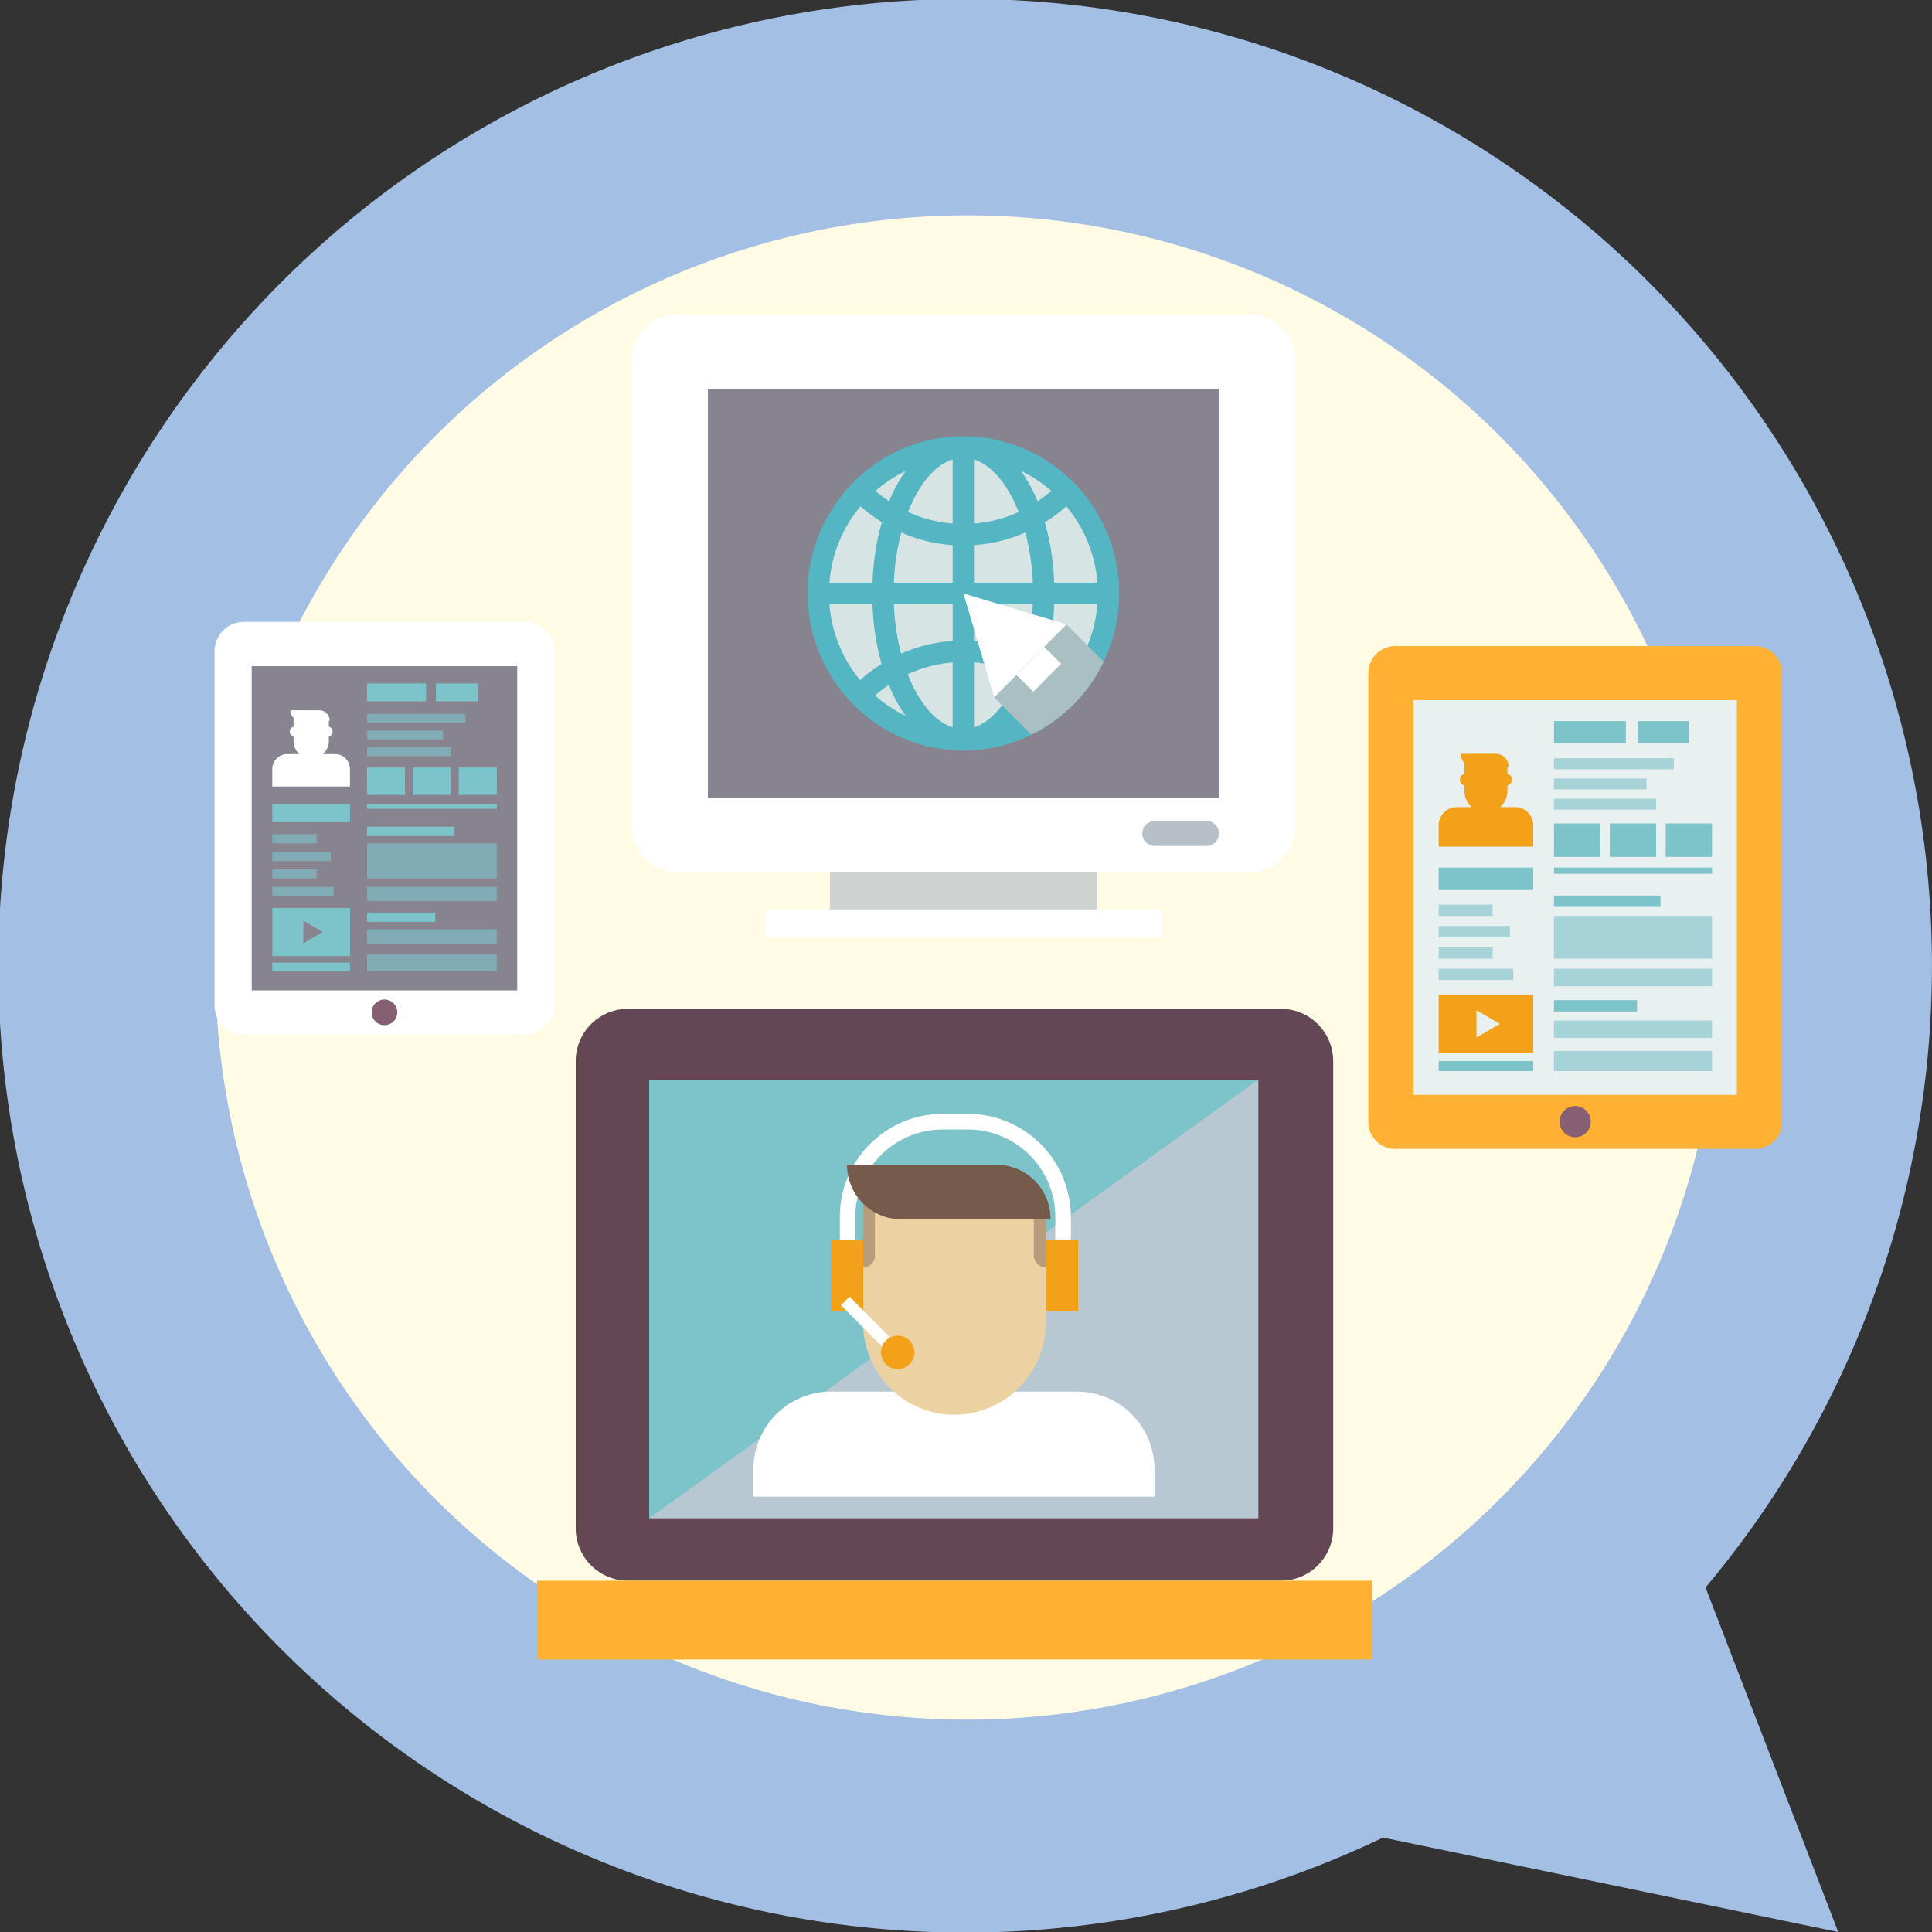 <svg xmlns="http://www.w3.org/2000/svg" xmlns:xlink="http://www.w3.org/1999/xlink" width="142" height="142" viewBox="0 0 142 142">
  <rect x="0" y="0" width="142" height="142" fill="#333333" stroke="none"/>
  <defs>
    <clipPath id="clip-path">
      <rect id="Rectángulo_345990" data-name="Rectángulo 345990" width="115.211" height="98.851" fill="none"/>
    </clipPath>
    <clipPath id="clip-path-3">
      <rect id="Rectángulo_345913" data-name="Rectángulo 345913" width="7.235" height="0.663" fill="none"/>
    </clipPath>
    <clipPath id="clip-path-4">
      <rect id="Rectángulo_345915" data-name="Rectángulo 345915" width="5.587" height="0.661" fill="none"/>
    </clipPath>
    <clipPath id="clip-path-5">
      <rect id="Rectángulo_345917" data-name="Rectángulo 345917" width="6.169" height="0.661" fill="none"/>
    </clipPath>
    <clipPath id="clip-path-6">
      <rect id="Rectángulo_345923" data-name="Rectángulo 345923" width="3.257" height="0.679" fill="none"/>
    </clipPath>
    <clipPath id="clip-path-7">
      <rect id="Rectángulo_345925" data-name="Rectángulo 345925" width="4.301" height="0.679" fill="none"/>
    </clipPath>
    <clipPath id="clip-path-8">
      <rect id="Rectángulo_345927" data-name="Rectángulo 345927" width="3.257" height="0.681" fill="none"/>
    </clipPath>
    <clipPath id="clip-path-9">
      <rect id="Rectángulo_345929" data-name="Rectángulo 345929" width="4.503" height="0.679" fill="none"/>
    </clipPath>
    <clipPath id="clip-path-10">
      <rect id="Rectángulo_345934" data-name="Rectángulo 345934" width="9.541" height="2.581" fill="none"/>
    </clipPath>
    <clipPath id="clip-path-11">
      <rect id="Rectángulo_345936" data-name="Rectángulo 345936" width="9.541" height="1.052" fill="none"/>
    </clipPath>
    <clipPath id="clip-path-13">
      <rect id="Rectángulo_345941" data-name="Rectángulo 345941" width="9.541" height="1.221" fill="none"/>
    </clipPath>
    <clipPath id="clip-path-14">
      <rect id="Rectángulo_345946" data-name="Rectángulo 345946" width="8.809" height="0.806" fill="none"/>
    </clipPath>
    <clipPath id="clip-path-15">
      <rect id="Rectángulo_345948" data-name="Rectángulo 345948" width="6.802" height="0.805" fill="none"/>
    </clipPath>
    <clipPath id="clip-path-16">
      <rect id="Rectángulo_345950" data-name="Rectángulo 345950" width="7.511" height="0.806" fill="none"/>
    </clipPath>
    <clipPath id="clip-path-17">
      <rect id="Rectángulo_345956" data-name="Rectángulo 345956" width="3.966" height="0.827" fill="none"/>
    </clipPath>
    <clipPath id="clip-path-18">
      <rect id="Rectángulo_345958" data-name="Rectángulo 345958" width="5.236" height="0.827" fill="none"/>
    </clipPath>
    <clipPath id="clip-path-20">
      <rect id="Rectángulo_345962" data-name="Rectángulo 345962" width="5.482" height="0.828" fill="none"/>
    </clipPath>
    <clipPath id="clip-path-21">
      <rect id="Rectángulo_345967" data-name="Rectángulo 345967" width="11.617" height="3.141" fill="none"/>
    </clipPath>
    <clipPath id="clip-path-22">
      <rect id="Rectángulo_345969" data-name="Rectángulo 345969" width="11.617" height="1.282" fill="none"/>
    </clipPath>
    <clipPath id="clip-path-23">
      <rect id="Rectángulo_345972" data-name="Rectángulo 345972" width="11.617" height="1.28" fill="none"/>
    </clipPath>
    <clipPath id="clip-path-24">
      <rect id="Rectángulo_345974" data-name="Rectángulo 345974" width="11.617" height="1.486" fill="none"/>
    </clipPath>
    <clipPath id="clip-path-25">
      <rect id="Rectángulo_345978" data-name="Rectángulo 345978" width="8.044" height="8.112" fill="none"/>
    </clipPath>
    <clipPath id="clip-path-26">
      <rect id="Rectángulo_345984" data-name="Rectángulo 345984" width="44.769" height="32.229" fill="none"/>
    </clipPath>
    <clipPath id="clip-path-27">
      <rect id="Rectángulo_345985" data-name="Rectángulo 345985" width="0.872" height="3.542" fill="none"/>
    </clipPath>
    <clipPath id="clip-path-28">
      <rect id="Rectángulo_345986" data-name="Rectángulo 345986" width="0.866" height="4.968" fill="none"/>
    </clipPath>
  </defs>
  <g id="Grupo_1015274" data-name="Grupo 1015274" transform="translate(-1028.999 -7022)">
    <g id="Grupo_1015037" data-name="Grupo 1015037" transform="translate(1028.999 7022)">
      <g id="Grupo_159183" data-name="Grupo 159183" transform="translate(0 0)">
        <g id="Grupo_1015569" data-name="Grupo 1015569">
          <g id="Grupo_1015568" data-name="Grupo 1015568">
            <path id="Unión_12" data-name="Unión 12" d="M101.655,135.059a71.06,71.06,0,1,1,23.7-18.381L135.108,142Z" fill="#a3bfe4"/>
            <path id="Trazado_606158" data-name="Trazado 606158" d="M55.281,0A55.281,55.281,0,1,1,0,55.281,55.281,55.281,0,0,1,55.281,0Z" transform="translate(15.831 15.83)" fill="#fffbe5"/>
          </g>
        </g>
        <g id="Grupo_1015406" data-name="Grupo 1015406" transform="translate(15.769 23.122)">
          <g id="Grupo_1015405" data-name="Grupo 1015405" clip-path="url(#clip-path)">
            <g id="Grupo_1015404" data-name="Grupo 1015404">
              <g id="Grupo_1015403" data-name="Grupo 1015403" clip-path="url(#clip-path)">
                <path id="Rectángulo_345908" data-name="Rectángulo 345908" d="M2.162,0H22.813a2.162,2.162,0,0,1,2.162,2.162V28.183a2.162,2.162,0,0,1-2.162,2.162H2.161A2.161,2.161,0,0,1,0,28.184V2.162A2.162,2.162,0,0,1,2.162,0Z" transform="translate(0 22.582)" fill="#fff"/>
                <rect id="Rectángulo_345909" data-name="Rectángulo 345909" width="19.516" height="23.829" transform="translate(2.73 25.841)" fill="#87838f"/>
                <rect id="Rectángulo_345910" data-name="Rectángulo 345910" width="4.341" height="1.323" transform="translate(11.206 27.108)" fill="#7dc3ca"/>
                <rect id="Rectángulo_345911" data-name="Rectángulo 345911" width="3.078" height="1.323" transform="translate(16.271 27.108)" fill="#7dc3ca"/>
                <g id="Grupo_1015327" data-name="Grupo 1015327" transform="translate(11.206 29.348)" opacity="0.63">
                  <g id="Grupo_1015326" data-name="Grupo 1015326">
                    <g id="Grupo_1015325" data-name="Grupo 1015325" clip-path="url(#clip-path-3)">
                      <rect id="Rectángulo_345912" data-name="Rectángulo 345912" width="7.235" height="0.663" transform="translate(0 0)" fill="#7dc3ca"/>
                    </g>
                  </g>
                </g>
                <g id="Grupo_1015330" data-name="Grupo 1015330" transform="translate(11.206 30.57)" opacity="0.63">
                  <g id="Grupo_1015329" data-name="Grupo 1015329">
                    <g id="Grupo_1015328" data-name="Grupo 1015328" clip-path="url(#clip-path-4)">
                      <rect id="Rectángulo_345914" data-name="Rectángulo 345914" width="5.587" height="0.661" transform="translate(0 0)" fill="#7dc3ca"/>
                    </g>
                  </g>
                </g>
                <g id="Grupo_1015333" data-name="Grupo 1015333" transform="translate(11.206 31.792)" opacity="0.63">
                  <g id="Grupo_1015332" data-name="Grupo 1015332">
                    <g id="Grupo_1015331" data-name="Grupo 1015331" clip-path="url(#clip-path-5)">
                      <rect id="Rectángulo_345916" data-name="Rectángulo 345916" width="6.168" height="0.661" transform="translate(0)" fill="#7dc3ca"/>
                    </g>
                  </g>
                </g>
                <path id="Trazado_605896" data-name="Trazado 605896" d="M11.072,42.12A1.088,1.088,0,0,0,10.3,41.8v0h-.52l0,0H9.4a1.3,1.3,0,0,0,.436-.976v-.33a.365.365,0,0,0,.277-.356.359.359,0,0,0-.277-.351v-.432H9.9c0-.016,0-.032,0-.048a.769.769,0,0,0-.767-.726H7.012a.778.778,0,0,0,.229.55v.657a.358.358,0,0,0-.276.351.364.364,0,0,0,.276.356v.33a1.315,1.315,0,0,0,.379.926c.018.017.037.035.057.05H7.3v0H6.782v.012h0V41.8A1.087,1.087,0,0,0,6,42.12a1.107,1.107,0,0,0-.321.781h0v1.281h5.708V42.9a1.1,1.1,0,0,0-.321-.779" transform="translate(-1.436 -9.497)" fill="#fff"/>
                <rect id="Rectángulo_345918" data-name="Rectángulo 345918" width="2.796" height="2.019" transform="translate(11.205 33.286)" fill="#7dc3ca"/>
                <rect id="Rectángulo_345919" data-name="Rectángulo 345919" width="2.796" height="2.019" transform="translate(14.578 33.286)" fill="#7dc3ca"/>
                <rect id="Rectángulo_345920" data-name="Rectángulo 345920" width="2.796" height="2.019" transform="translate(17.951 33.286)" fill="#7dc3ca"/>
                <rect id="Rectángulo_345921" data-name="Rectángulo 345921" width="5.709" height="1.358" transform="translate(4.246 35.95)" fill="#7dc3ca"/>
                <g id="Grupo_1015336" data-name="Grupo 1015336" transform="translate(4.247 38.19)" opacity="0.63">
                  <g id="Grupo_1015335" data-name="Grupo 1015335">
                    <g id="Grupo_1015334" data-name="Grupo 1015334" clip-path="url(#clip-path-6)">
                      <rect id="Rectángulo_345922" data-name="Rectángulo 345922" width="3.258" height="0.679" transform="translate(0 0)" fill="#7dc3ca"/>
                    </g>
                  </g>
                </g>
                <g id="Grupo_1015339" data-name="Grupo 1015339" transform="translate(4.247 39.481)" opacity="0.63">
                  <g id="Grupo_1015338" data-name="Grupo 1015338">
                    <g id="Grupo_1015337" data-name="Grupo 1015337" clip-path="url(#clip-path-7)">
                      <rect id="Rectángulo_345924" data-name="Rectángulo 345924" width="4.301" height="0.678" transform="translate(0 0.001)" fill="#7dc3ca"/>
                    </g>
                  </g>
                </g>
                <g id="Grupo_1015342" data-name="Grupo 1015342" transform="translate(4.247 40.769)" opacity="0.63">
                  <g id="Grupo_1015341" data-name="Grupo 1015341">
                    <g id="Grupo_1015340" data-name="Grupo 1015340" clip-path="url(#clip-path-8)">
                      <rect id="Rectángulo_345926" data-name="Rectángulo 345926" width="3.258" height="0.681" transform="translate(0 0)" fill="#7dc3ca"/>
                    </g>
                  </g>
                </g>
                <g id="Grupo_1015345" data-name="Grupo 1015345" transform="translate(4.247 42.06)" opacity="0.63">
                  <g id="Grupo_1015344" data-name="Grupo 1015344">
                    <g id="Grupo_1015343" data-name="Grupo 1015343" clip-path="url(#clip-path-9)">
                      <rect id="Rectángulo_345928" data-name="Rectángulo 345928" width="4.503" height="0.679" transform="translate(0 0)" fill="#7dc3ca"/>
                    </g>
                  </g>
                </g>
                <path id="Trazado_605897" data-name="Trazado 605897" d="M5.684,61.4h5.71V57.858H5.684Zm2.282-.946V58.8l1.409.823Z" transform="translate(-1.436 -14.244)" fill="#7dc3ca"/>
                <rect id="Rectángulo_345930" data-name="Rectángulo 345930" width="5.709" height="0.61" transform="translate(4.246 47.627)" fill="#7dc3ca"/>
                <rect id="Rectángulo_345931" data-name="Rectángulo 345931" width="9.541" height="0.373" transform="translate(11.206 35.95)" fill="#7dc3ca"/>
                <rect id="Rectángulo_345932" data-name="Rectángulo 345932" width="6.428" height="0.683" transform="translate(11.205 37.64)" fill="#7dc3ca"/>
                <g id="Grupo_1015348" data-name="Grupo 1015348" transform="translate(11.206 38.869)" opacity="0.63">
                  <g id="Grupo_1015347" data-name="Grupo 1015347">
                    <g id="Grupo_1015346" data-name="Grupo 1015346" clip-path="url(#clip-path-10)">
                      <rect id="Rectángulo_345933" data-name="Rectángulo 345933" width="9.541" height="2.58" transform="translate(0 0)" fill="#7dc3ca"/>
                    </g>
                  </g>
                </g>
                <g id="Grupo_1015351" data-name="Grupo 1015351" transform="translate(11.206 42.06)" opacity="0.63">
                  <g id="Grupo_1015350" data-name="Grupo 1015350">
                    <g id="Grupo_1015349" data-name="Grupo 1015349" clip-path="url(#clip-path-11)">
                      <rect id="Rectángulo_345935" data-name="Rectángulo 345935" width="9.541" height="1.052" transform="translate(0 0)" fill="#7dc3ca"/>
                    </g>
                  </g>
                </g>
                <rect id="Rectángulo_345937" data-name="Rectángulo 345937" width="5.014" height="0.684" transform="translate(11.205 43.952)" fill="#7dc3ca"/>
                <g id="Grupo_1015354" data-name="Grupo 1015354" transform="translate(11.206 45.182)" opacity="0.63">
                  <g id="Grupo_1015353" data-name="Grupo 1015353">
                    <g id="Grupo_1015352" data-name="Grupo 1015352" clip-path="url(#clip-path-11)">
                      <rect id="Rectángulo_345938" data-name="Rectángulo 345938" width="9.541" height="1.052" transform="translate(0 0)" fill="#7dc3ca"/>
                    </g>
                  </g>
                </g>
                <g id="Grupo_1015357" data-name="Grupo 1015357" transform="translate(11.206 47.016)" opacity="0.63">
                  <g id="Grupo_1015356" data-name="Grupo 1015356">
                    <g id="Grupo_1015355" data-name="Grupo 1015355" clip-path="url(#clip-path-13)">
                      <rect id="Rectángulo_345940" data-name="Rectángulo 345940" width="9.541" height="1.221" transform="translate(0 0)" fill="#7dc3ca"/>
                    </g>
                  </g>
                </g>
                <path id="Trazado_605898" data-name="Trazado 605898" d="M17.334,67.736a.942.942,0,1,1-.942-.951.947.947,0,0,1,.942.951" transform="translate(-3.904 -16.442)" fill="#866072"/>
                <path id="Trazado_605899" data-name="Trazado 605899" d="M143.884,67.291a1.975,1.975,0,0,1-1.966,1.986H115.439a1.974,1.974,0,0,1-1.965-1.986V34.31a1.974,1.974,0,0,1,1.965-1.984h26.479a1.975,1.975,0,0,1,1.966,1.984Z" transform="translate(-28.673 -7.959)" fill="#ffb133"/>
                <rect id="Rectángulo_345942" data-name="Rectángulo 345942" width="23.764" height="29.014" transform="translate(88.123 28.335)" fill="#e9f0f0"/>
                <rect id="Rectángulo_345943" data-name="Rectángulo 345943" width="5.287" height="1.612" transform="translate(98.444 29.878)" fill="#7dc3ca"/>
                <rect id="Rectángulo_345944" data-name="Rectángulo 345944" width="3.748" height="1.612" transform="translate(104.611 29.878)" fill="#7dc3ca"/>
                <g id="Grupo_1015360" data-name="Grupo 1015360" transform="translate(98.445 32.605)" opacity="0.63">
                  <g id="Grupo_1015359" data-name="Grupo 1015359">
                    <g id="Grupo_1015358" data-name="Grupo 1015358" clip-path="url(#clip-path-14)">
                      <rect id="Rectángulo_345945" data-name="Rectángulo 345945" width="8.809" height="0.806" transform="translate(0 0)" fill="#7dc3ca"/>
                    </g>
                  </g>
                </g>
                <g id="Grupo_1015363" data-name="Grupo 1015363" transform="translate(98.445 34.094)" opacity="0.63">
                  <g id="Grupo_1015362" data-name="Grupo 1015362">
                    <g id="Grupo_1015361" data-name="Grupo 1015361" clip-path="url(#clip-path-15)">
                      <rect id="Rectángulo_345947" data-name="Rectángulo 345947" width="6.802" height="0.804" transform="translate(0 0)" fill="#7dc3ca"/>
                    </g>
                  </g>
                </g>
                <g id="Grupo_1015366" data-name="Grupo 1015366" transform="translate(98.445 35.581)" opacity="0.63">
                  <g id="Grupo_1015365" data-name="Grupo 1015365">
                    <g id="Grupo_1015364" data-name="Grupo 1015364" clip-path="url(#clip-path-16)">
                      <rect id="Rectángulo_345949" data-name="Rectángulo 345949" width="7.511" height="0.806" transform="translate(0 0)" fill="#7dc3ca"/>
                    </g>
                  </g>
                </g>
                <path id="Trazado_605900" data-name="Trazado 605900" d="M126.953,47.134a1.331,1.331,0,0,0-.943-.394v0h-.634v0h-.461a1.589,1.589,0,0,0,.531-1.189v-.4a.446.446,0,0,0,.337-.432.441.441,0,0,0-.337-.429v-.526h.084c0-.019,0-.038,0-.058a.938.938,0,0,0-.934-.884h-2.586a.951.951,0,0,0,.278.67v.8a.44.44,0,0,0-.336.429.445.445,0,0,0,.336.432v.4a1.6,1.6,0,0,0,.463,1.127l.069.062h-.461l0,0h-.632v.014h0V46.74a1.329,1.329,0,0,0-.943.394,1.343,1.343,0,0,0-.392.952h0v1.56h6.952V48.084a1.342,1.342,0,0,0-.391-.95" transform="translate(-30.421 -10.541)" fill="#f4a11a"/>
                <rect id="Rectángulo_345951" data-name="Rectángulo 345951" width="3.406" height="2.459" transform="translate(98.444 37.401)" fill="#7dc3ca"/>
                <rect id="Rectángulo_345952" data-name="Rectángulo 345952" width="3.406" height="2.459" transform="translate(102.55 37.401)" fill="#7dc3ca"/>
                <rect id="Rectángulo_345953" data-name="Rectángulo 345953" width="3.406" height="2.459" transform="translate(106.656 37.401)" fill="#7dc3ca"/>
                <rect id="Rectángulo_345954" data-name="Rectángulo 345954" width="6.952" height="1.654" transform="translate(89.972 40.644)" fill="#7dc3ca"/>
                <g id="Grupo_1015369" data-name="Grupo 1015369" transform="translate(89.971 43.372)" opacity="0.63">
                  <g id="Grupo_1015368" data-name="Grupo 1015368">
                    <g id="Grupo_1015367" data-name="Grupo 1015367" clip-path="url(#clip-path-17)">
                      <rect id="Rectángulo_345955" data-name="Rectángulo 345955" width="3.966" height="0.827" transform="translate(0 0)" fill="#7dc3ca"/>
                    </g>
                  </g>
                </g>
                <g id="Grupo_1015372" data-name="Grupo 1015372" transform="translate(89.971 44.943)" opacity="0.63">
                  <g id="Grupo_1015371" data-name="Grupo 1015371">
                    <g id="Grupo_1015370" data-name="Grupo 1015370" clip-path="url(#clip-path-18)">
                      <rect id="Rectángulo_345957" data-name="Rectángulo 345957" width="5.236" height="0.827" transform="translate(0 0)" fill="#7dc3ca"/>
                    </g>
                  </g>
                </g>
                <g id="Grupo_1015375" data-name="Grupo 1015375" transform="translate(89.971 46.513)" opacity="0.63">
                  <g id="Grupo_1015374" data-name="Grupo 1015374">
                    <g id="Grupo_1015373" data-name="Grupo 1015373" clip-path="url(#clip-path-17)">
                      <rect id="Rectángulo_345959" data-name="Rectángulo 345959" width="3.966" height="0.827" transform="translate(0 0)" fill="#7dc3ca"/>
                    </g>
                  </g>
                </g>
                <g id="Grupo_1015378" data-name="Grupo 1015378" transform="translate(89.971 48.084)" opacity="0.63">
                  <g id="Grupo_1015377" data-name="Grupo 1015377">
                    <g id="Grupo_1015376" data-name="Grupo 1015376" clip-path="url(#clip-path-20)">
                      <rect id="Rectángulo_345961" data-name="Rectángulo 345961" width="5.482" height="0.828" transform="translate(0 0)" fill="#7dc3ca"/>
                    </g>
                  </g>
                </g>
                <path id="Trazado_605901" data-name="Trazado 605901" d="M120.394,70.606h6.953V66.3h-6.953Zm2.779-1.151v-2l1.716,1Z" transform="translate(-30.422 -16.323)" fill="#f4a11a"/>
                <rect id="Rectángulo_345963" data-name="Rectángulo 345963" width="6.952" height="0.742" transform="translate(89.972 54.862)" fill="#7dc3ca"/>
                <rect id="Rectángulo_345964" data-name="Rectángulo 345964" width="11.617" height="0.455" transform="translate(98.445 40.644)" fill="#7dc3ca"/>
                <rect id="Rectángulo_345965" data-name="Rectángulo 345965" width="7.827" height="0.833" transform="translate(98.444 42.701)" fill="#7dc3ca"/>
                <g id="Grupo_1015381" data-name="Grupo 1015381" transform="translate(98.445 44.199)" opacity="0.63">
                  <g id="Grupo_1015380" data-name="Grupo 1015380">
                    <g id="Grupo_1015379" data-name="Grupo 1015379" clip-path="url(#clip-path-21)">
                      <rect id="Rectángulo_345966" data-name="Rectángulo 345966" width="11.617" height="3.141" transform="translate(0 0)" fill="#7dc3ca"/>
                    </g>
                  </g>
                </g>
                <g id="Grupo_1015384" data-name="Grupo 1015384" transform="translate(98.445 48.084)" opacity="0.63">
                  <g id="Grupo_1015383" data-name="Grupo 1015383">
                    <g id="Grupo_1015382" data-name="Grupo 1015382" clip-path="url(#clip-path-22)">
                      <rect id="Rectángulo_345968" data-name="Rectángulo 345968" width="11.617" height="1.281" transform="translate(0 0)" fill="#7dc3ca"/>
                    </g>
                  </g>
                </g>
                <rect id="Rectángulo_345970" data-name="Rectángulo 345970" width="6.105" height="0.834" transform="translate(98.445 50.387)" fill="#7dc3ca"/>
                <g id="Grupo_1015387" data-name="Grupo 1015387" transform="translate(98.445 51.886)" opacity="0.63">
                  <g id="Grupo_1015386" data-name="Grupo 1015386">
                    <g id="Grupo_1015385" data-name="Grupo 1015385" clip-path="url(#clip-path-23)">
                      <rect id="Rectángulo_345971" data-name="Rectángulo 345971" width="11.617" height="1.28" fill="#7dc3ca"/>
                    </g>
                  </g>
                </g>
                <g id="Grupo_1015390" data-name="Grupo 1015390" transform="translate(98.445 54.118)" opacity="0.63">
                  <g id="Grupo_1015389" data-name="Grupo 1015389">
                    <g id="Grupo_1015388" data-name="Grupo 1015388" clip-path="url(#clip-path-24)">
                      <rect id="Rectángulo_345973" data-name="Rectángulo 345973" width="11.617" height="1.486" transform="translate(0 0)" fill="#7dc3ca"/>
                    </g>
                  </g>
                </g>
                <path id="Trazado_605902" data-name="Trazado 605902" d="M134.579,78.326a1.147,1.147,0,1,1-1.147-1.157,1.152,1.152,0,0,1,1.147,1.157" transform="translate(-33.426 -18.999)" fill="#866072"/>
                <path id="Rectángulo_345975" data-name="Rectángulo 345975" d="M3.423,0H45.406A3.424,3.424,0,0,1,48.83,3.424V37.563a3.422,3.422,0,0,1-3.422,3.422H3.425A3.425,3.425,0,0,1,0,37.56V3.423A3.423,3.423,0,0,1,3.423,0Z" transform="translate(30.626 0)" fill="#fff"/>
                <rect id="Rectángulo_345976" data-name="Rectángulo 345976" width="37.553" height="30.042" transform="translate(36.264 5.472)" fill="#87838f"/>
                <path id="Trazado_605903" data-name="Trazado 605903" d="M80.711,23.674A10.665,10.665,0,1,1,70.047,12.916,10.711,10.711,0,0,1,80.711,23.674" transform="translate(-15.005 -3.18)" fill="#d6e4e4"/>
                <path id="Trazado_605904" data-name="Trazado 605904" d="M78.453,15.882a12.059,12.059,0,0,0-1.112-1.129,11.32,11.32,0,0,0-7.393-2.883c-.059,0-.114,0-.173,0s-.118,0-.176,0a11.325,11.325,0,0,0-7.38,2.883,11.585,11.585,0,0,0-.028,17.3A11.341,11.341,0,0,0,69.6,34.959c.058,0,.116,0,.176,0s.114,0,.173,0a11.355,11.355,0,0,0,7.423-2.907,12.239,12.239,0,0,0,1.108-1.132,11.611,11.611,0,0,0-.026-15.038m1.176,6.743H76.448a18.241,18.241,0,0,0-.683-4.438,11.106,11.106,0,0,0,1.576-1.178,9.945,9.945,0,0,1,2.288,5.617m-5.282,5.21a11.184,11.184,0,0,0-3.787-.928v-2.7h4.322a17.294,17.294,0,0,1-.534,3.628m-9.678-3.628h4.322v2.7a11.184,11.184,0,0,0-3.787.936,16.981,16.981,0,0,1-.536-3.636m.549-5.271a11.258,11.258,0,0,0,3.773.93v2.759H64.668a17.055,17.055,0,0,1,.549-3.689m5.342-5.365c1.32.413,2.491,1.85,3.279,3.857a9.618,9.618,0,0,1-3.279.851Zm-1.569,0h0v4.708a9.615,9.615,0,0,1-3.277-.853c.788-2.011,1.959-3.443,3.277-3.856m0,14.915h0v4.772c-1.33-.415-2.509-1.871-3.3-3.9a9.8,9.8,0,0,1,3.3-.868m1.569,4.772V28.486a9.737,9.737,0,0,1,3.3.862c-.794,2.035-1.972,3.494-3.3,3.91m0-10.634V19.866a11.261,11.261,0,0,0,3.772-.924,16.86,16.86,0,0,1,.55,3.683Zm5.678-6.743a9.81,9.81,0,0,1-1,.769,11.279,11.279,0,0,0-1.226-2.24,9.714,9.714,0,0,1,2.228,1.471M65.531,14.42a11.056,11.056,0,0,0-1.215,2.224,9.6,9.6,0,0,1-.992-.762,9.741,9.741,0,0,1,2.208-1.462m-3.312,2.588a11.212,11.212,0,0,0,1.569,1.17,18.251,18.251,0,0,0-.688,4.447H59.933a9.943,9.943,0,0,1,2.286-5.617m-2.286,7.2H63.1a18.39,18.39,0,0,0,.671,4.394,11.137,11.137,0,0,0-1.58,1.186,9.931,9.931,0,0,1-2.258-5.58m3.355,6.713a9.6,9.6,0,0,1,1.01-.782,11.232,11.232,0,0,0,1.233,2.273,9.991,9.991,0,0,1-2.243-1.491m10.722,1.5a11.158,11.158,0,0,0,1.243-2.289,9.665,9.665,0,0,1,1.021.788,9.936,9.936,0,0,1-2.264,1.5m3.361-2.635a11.161,11.161,0,0,0-1.59-1.194,18.59,18.59,0,0,0,.667-4.386h3.181a9.951,9.951,0,0,1-2.258,5.58" transform="translate(-14.74 -2.922)" fill="#54b5c3"/>
                <path id="Trazado_605905" data-name="Trazado 605905" d="M81.237,29.467l-5.322,5.368-2.264-7.647Z" transform="translate(-18.61 -6.693)" fill="#fff"/>
                <path id="Trazado_608380" data-name="Trazado 608380" d="M.008.013,2.927,0,2.919,1.757,0,1.77Z" transform="matrix(0.707, -0.707, 0.707, 0.707, 58.922, 26.492)" fill="#fff"/>
                <g id="Grupo_1015393" data-name="Grupo 1015393" transform="translate(57.303 22.772)" style="mix-blend-mode: multiply;isolation: isolate">
                  <g id="Grupo_1015392" data-name="Grupo 1015392">
                    <g id="Grupo_1015391" data-name="Grupo 1015391" clip-path="url(#clip-path-25)">
                      <path id="Trazado_605906" data-name="Trazado 605906" d="M84.722,32.956a11.915,11.915,0,0,1-1.607,2.479,12.346,12.346,0,0,1-1.11,1.132,11.736,11.736,0,0,1-2.6,1.754l-2.143-2.16-.582-.585,1.632-1.646.114.112,1.125,1.136.2-.2L80,34.725l1.6-1.618-.949-.955-.291-.293L82,30.21l1.533,1.547Z" transform="translate(-76.678 -30.21)" fill="#a9bfc2"/>
                    </g>
                  </g>
                </g>
                <rect id="Rectángulo_345979" data-name="Rectángulo 345979" width="19.622" height="2.751" transform="translate(45.23 40.985)" fill="#ced3d2"/>
                <rect id="Rectángulo_345980" data-name="Rectángulo 345980" width="29.106" height="2.044" transform="translate(40.488 43.721)" fill="#fff"/>
                <path id="Trazado_605907" data-name="Trazado 605907" d="M91.246,50.294a.912.912,0,0,0,.911.917h3.807a.918.918,0,0,0,0-1.836H92.157a.914.914,0,0,0-.911.918" transform="translate(-23.056 -12.156)" fill="#b6c0c6"/>
                <path id="Rectángulo_345981" data-name="Rectángulo 345981" d="M3.844,0H51.831a3.844,3.844,0,0,1,3.844,3.844v34.34a3.846,3.846,0,0,1-3.846,3.846H3.846A3.846,3.846,0,0,1,0,38.184V3.844A3.844,3.844,0,0,1,3.844,0Z" transform="translate(26.545 51.026)" fill="#634755"/>
                <rect id="Rectángulo_345982" data-name="Rectángulo 345982" width="61.353" height="5.796" transform="translate(23.706 93.055)" fill="#ffb133"/>
                <rect id="Rectángulo_345983" data-name="Rectángulo 345983" width="44.769" height="32.233" transform="translate(31.943 56.231)" fill="#7dc3ca"/>
                <g id="Grupo_1015396" data-name="Grupo 1015396" transform="translate(31.946 56.234)" opacity="0.5" style="mix-blend-mode: multiply;isolation: isolate">
                  <g id="Grupo_1015395" data-name="Grupo 1015395">
                    <g id="Grupo_1015394" data-name="Grupo 1015394" clip-path="url(#clip-path-26)">
                      <path id="Trazado_605908" data-name="Trazado 605908" d="M87.517,74.6v32.229H42.747Z" transform="translate(-42.747 -74.6)" fill="#f2cddb"/>
                    </g>
                  </g>
                </g>
                <path id="Trazado_605909" data-name="Trazado 605909" d="M76.867,105.016H58.678A5.7,5.7,0,0,0,53,110.734v.006h0v1.995H82.477v-2a5.7,5.7,0,0,0-5.609-5.718" transform="translate(-13.393 -25.855)" fill="#fff"/>
                <path id="Trazado_605910" data-name="Trazado 605910" d="M77.208,86.069v9.214a6.74,6.74,0,0,1-6.711,6.768,6.668,6.668,0,0,1-4.745-1.983,6.792,6.792,0,0,1-1.965-4.785V86.069Z" transform="translate(-16.118 -21.19)" fill="#ecd2a2"/>
                <path id="Trazado_605911" data-name="Trazado 605911" d="M78.481,85.53v1.656H77.336V85.53a6.431,6.431,0,0,0-6.4-6.45h-1.9a6.432,6.432,0,0,0-6.4,6.45v1.656H61.5V85.53a7.566,7.566,0,0,1,7.535-7.6h1.9a7.572,7.572,0,0,1,7.541,7.6" transform="translate(-15.541 -19.185)" fill="#fff"/>
                <g id="Grupo_1015399" data-name="Grupo 1015399" transform="translate(60.218 66.492)" opacity="0.51">
                  <g id="Grupo_1015398" data-name="Grupo 1015398">
                    <g id="Grupo_1015397" data-name="Grupo 1015397" clip-path="url(#clip-path-27)">
                      <path id="Trazado_605912" data-name="Trazado 605912" d="M81.451,88.209V91.75a.878.878,0,0,1-.611-.259.9.9,0,0,1-.262-.633v-2.65Z" transform="translate(-80.579 -88.209)" fill="#876756"/>
                    </g>
                  </g>
                </g>
                <g id="Grupo_1015402" data-name="Grupo 1015402" transform="translate(47.67 65.065)" opacity="0.51">
                  <g id="Grupo_1015401" data-name="Grupo 1015401">
                    <g id="Grupo_1015400" data-name="Grupo 1015400" clip-path="url(#clip-path-28)">
                      <path id="Trazado_605913" data-name="Trazado 605913" d="M64.654,86.316V90.57a.885.885,0,0,1-.866.714V86.316Z" transform="translate(-63.788 -86.316)" fill="#876756"/>
                    </g>
                  </g>
                </g>
                <path id="Trazado_605914" data-name="Trazado 605914" d="M77.166,86.9H66.173a3.84,3.84,0,0,1-.978-.121A4,4,0,0,1,62.206,82.9H73.192a3.978,3.978,0,0,1,3.966,3.752c.008.083.008.164.008.246" transform="translate(-15.718 -20.41)" fill="#765a4c"/>
                <path id="Trazado_605915" data-name="Trazado 605915" d="M83.171,93a1.874,1.874,0,0,1-1.425,1.829V91.173A1.864,1.864,0,0,1,83.171,93" transform="translate(-20.656 -22.447)" fill="#dcb88f"/>
                <path id="Trazado_605916" data-name="Trazado 605916" d="M61.875,93a1.877,1.877,0,0,0,1.43,1.829V91.173A1.867,1.867,0,0,0,61.875,93" transform="translate(-15.635 -22.447)" fill="#dcb88f"/>
                <rect id="Rectángulo_345987" data-name="Rectángulo 345987" width="2.386" height="5.221" transform="translate(61.085 68.001)" fill="#f4a11a"/>
                <rect id="Rectángulo_345988" data-name="Rectángulo 345988" width="2.389" height="5.221" transform="translate(45.291 68.001)" fill="#f4a11a"/>
                <path id="Trazado_605917" data-name="Trazado 605917" d="M65.449,100.253l-3.835-3.868.627-.631,3.832,3.866Z" transform="translate(-15.569 -23.575)" fill="#fff"/>
                <path id="Trazado_605918" data-name="Trazado 605918" d="M68.005,100.8a1.227,1.227,0,1,1-1.224-1.238,1.23,1.23,0,0,1,1.224,1.238" transform="translate(-16.564 -24.513)" fill="#f4a11a"/>
                <path id="Trazado_605919" data-name="Trazado 605919" d="M73.776,70.784a1.377,1.377,0,1,1-1.378-1.39,1.384,1.384,0,0,1,1.378,1.39" transform="translate(-17.946 -17.085)" fill="#634755"/>
              </g>
            </g>
          </g>
        </g>
      </g>
    </g>
  </g>
</svg>
